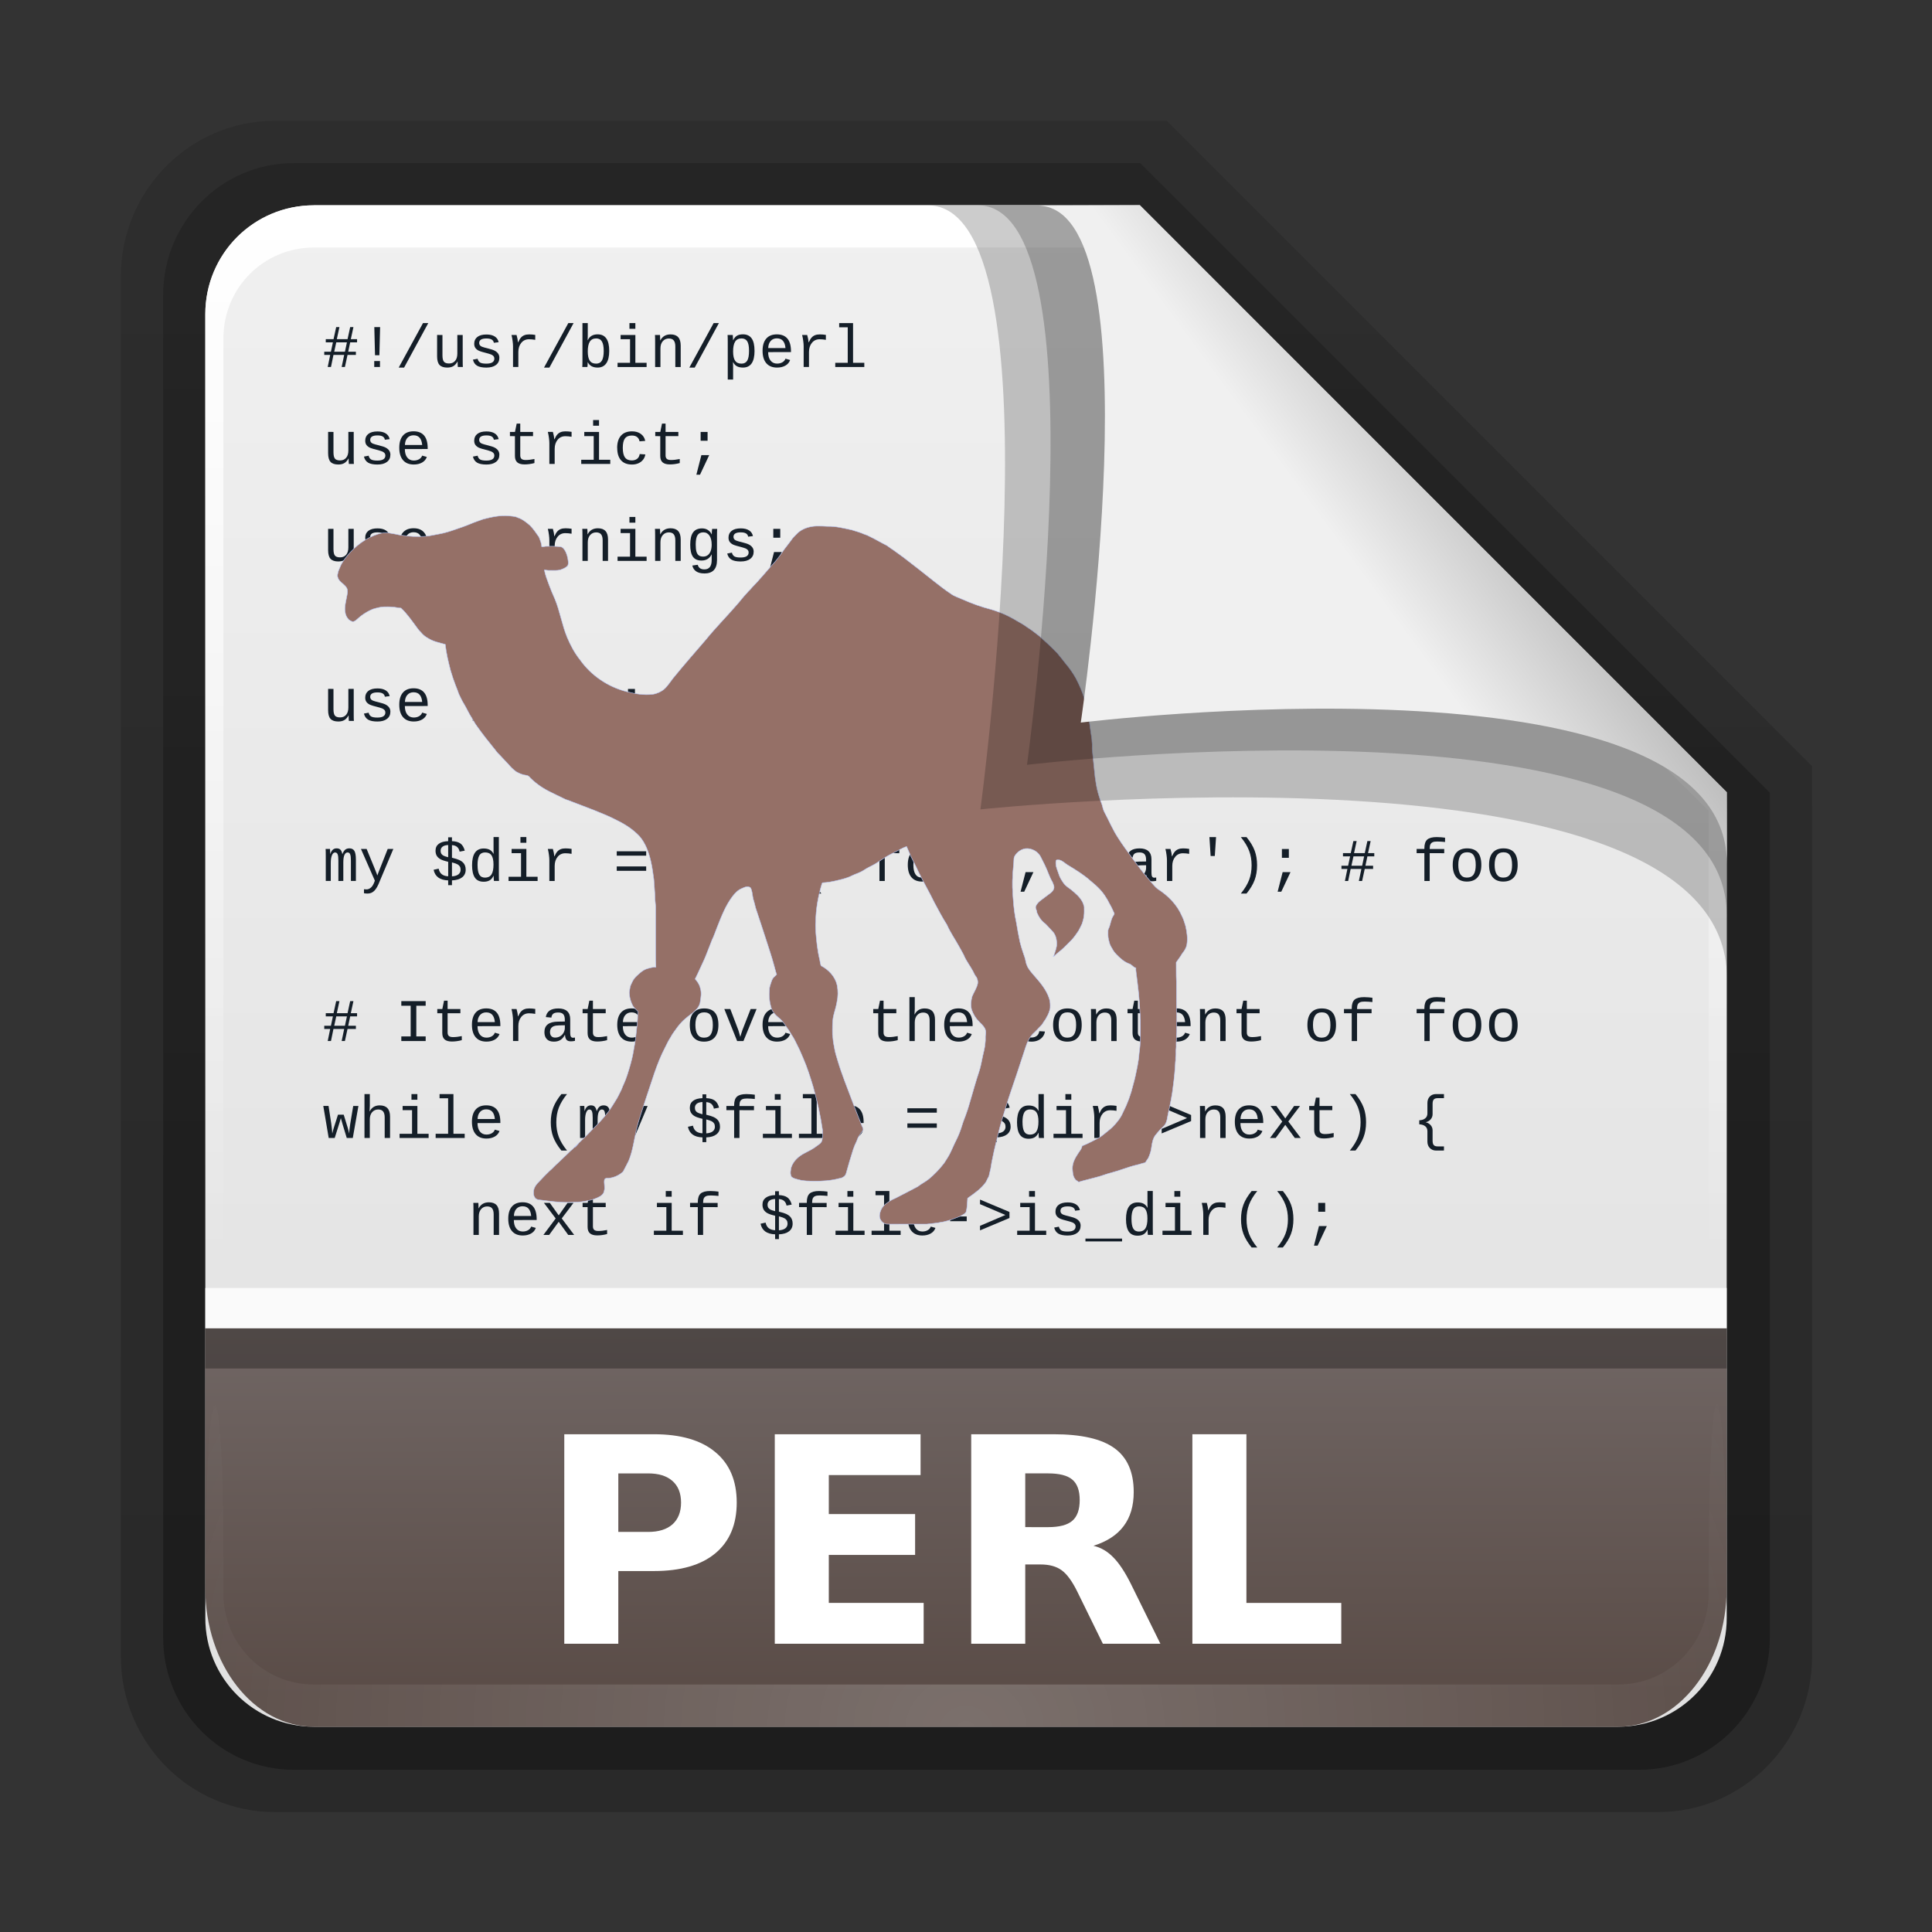 <svg height="48" width="48" xmlns="http://www.w3.org/2000/svg" xmlns:xlink="http://www.w3.org/1999/xlink"><rect width="100%" height="100%" fill="#333333" stroke="none"/><linearGradient id="a" gradientTransform="matrix(1.154 0 0 1.175 -5.729 4.721)" gradientUnits="userSpaceOnUse" x1="32.892" x2="36.358" y1="8.059" y2="5.457"><stop offset="0" stop-color="#f0f0f0"/><stop offset="1" stop-color="#b0b0b0"/></linearGradient><radialGradient id="b" cx="48" cy="90.172" gradientTransform="matrix(.496 0 0 .429 .192 4.355)" gradientUnits="userSpaceOnUse" r="42" xlink:href="#c"/><linearGradient id="c"><stop offset="0" stop-color="#fff"/><stop offset="1" stop-color="#fff" stop-opacity="0"/></linearGradient><linearGradient id="d" gradientTransform="matrix(0 -.546 .429 0 3.429 46.279)" gradientUnits="userSpaceOnUse" x1="7.371" x2="23.766" y1="51.47" y2="51.433"><stop offset="0" stop-color="#5a4c47"/><stop offset="1" stop-color="#716765"/></linearGradient><linearGradient id="e" gradientUnits="userSpaceOnUse" x1="248.077" x2="248.077" y1="-62.66" y2="-98.665"><stop offset="0" stop-color="#e0e0e0"/><stop offset="1" stop-color="#f0f0f0"/></linearGradient><linearGradient id="f" gradientTransform="matrix(.429 0 0 .43 227.505 -101.242)" gradientUnits="userSpaceOnUse" x1="36.357" x2="36.357" xlink:href="#c" y1="6" y2="63.893"/><linearGradient id="g" gradientTransform="matrix(1.006 0 0 .994 100 0)" gradientUnits="userSpaceOnUse" x1="45.448" x2="45.448" y1="92.54" y2="7.017"><stop offset="0"/><stop offset="1" stop-opacity=".588"/></linearGradient><linearGradient id="h" gradientTransform="matrix(.909 0 0 -.909 8.945 90.568)" gradientUnits="userSpaceOnUse" x1="32.251" x2="32.251" xlink:href="#g" y1="6.132" y2="90.239"/><linearGradient id="i" gradientTransform="matrix(.884 0 0 -.884 10.163 89.362)" gradientUnits="userSpaceOnUse" x1="32.251" x2="32.251" xlink:href="#g" y1="6.132" y2="90.239"/><g transform="matrix(1.05 0 0 1.05 -1.2 -2.25)"><g transform="matrix(.512 0 0 .512 -2.916 .981)"><path d="m20.618 86.012c-3.916 0-7.105-3.226-7.105-7.187v-63.785c0-3.961 3.189-7.187 7.105-7.187h41.23l29.824 29.824v41.148c0 3.961-3.189 7.187-7.105 7.187z" fill="url(#h)" opacity=".2"/><path d="m21.511 84.058h62.164c3.348 0 6.044-2.727 6.044-6.115v-39.038l-29.099-29.099h-39.109c-3.348 0-6.044 2.727-6.044 6.115v62.022c0 3.388 2.696 6.115 6.044 6.115z" fill="url(#i)" opacity=".3"/></g><g transform="translate(-224.077 105.66)"><path d="m232.648-98.66h19.543l13.886 13.886v19.543c0 1.425-1.147 2.571-2.571 2.571h-30.857c-1.425 0-2.571-1.147-2.571-2.571v-30.857c0-1.425 1.147-2.571 2.571-2.571z" fill="url(#e)"/><path d="m232.648-98.66c-1.425 0-2.571 1.152-2.571 2.582v.861 28.234c1.983 4.185.513 2.977.429.43v-28.095-.861c0-1.197.951-2.152 2.143-2.152h.857 17.829.857l13.457 13.327v.861 16.92c-1.206 3.165.429 3.585.429-.43v-16.92-.861l-13.886-13.896z" fill="url(#f)"/></g><g transform="matrix(.448 0 0 .448 2.494 3.011)"><g fill="#141e28" stroke-width=".1" transform="translate(115.925 13.632)"><path d="m-100.445 2.512-.105.495h.406v.169h-.442l-.138.637h-.172l.134-.637h-.567l-.131.637h-.172l.131-.637h-.314v-.169h.352l.105-.495h-.377v-.169h.411l.139-.637h.172l-.138.637h.567l.138-.637h.172l-.138.637h.33v.169zm-.736 0-.108.495h.566l.105-.495z"/><path d="m-98.903 3.193h-.231l-.037-1.486h.306zm-.272.62v-.314h.303v.314z"/><path d="m-97.883 3.845 1.283-2.35h.278l-1.277 2.35z"/><path d="m-95.572 2.123v1.072q0 .244.077.339.077.094.273.094.202 0 .319-.138.117-.138.117-.388v-.98h.283v1.33q0 .295.009.361h-.266q-.002-.008-.003-.042-.002-.034-.005-.078-.002-.045-.005-.169h-.005q-.097.175-.225.248-.127.072-.316.072-.278 0-.408-.138-.128-.139-.128-.458v-1.127z"/><path d="m-92.567 3.331q0 .241-.183.378-.181.136-.503.136-.322 0-.491-.1-.167-.102-.219-.319l.248-.048q.03.134.127.197.098.061.334.061.422 0 .422-.267 0-.1-.077-.161-.077-.062-.234-.102-.412-.102-.523-.159-.111-.058-.17-.144-.059-.087-.059-.217 0-.23.166-.359.166-.13.48-.13.275 0 .439.105.164.103.205.302l-.253.031q-.017-.113-.111-.17-.094-.058-.28-.058-.383 0-.383.236 0 .094.064.15.066.056.209.091l.186.048q.255.062.366.123.113.061.177.153.064.091.064.223z"/><path d="m-90.672 2.379q-.175-.03-.331-.03-.252 0-.406.189-.155.189-.155.481v.794h-.281v-1.095q0-.119-.022-.28-.02-.161-.059-.316h.267q.062.216.075.391h.008q.078-.175.153-.256.075-.083.178-.123.103-.042.252-.042.163 0 .322.027z"/><path d="m-90.208 3.845 1.283-2.35h.278l-1.277 2.35z"/><path d="m-86.764 2.96q0 .444-.159.664-.158.22-.453.22-.381 0-.522-.287h-.003q0 .075-.006.156-.005.081-.008.1h-.272q.009-.084.009-.348v-1.97h.281v.661q0 .102-.006.245h.006q.142-.312.522-.312.611 0 .611.872zm-.291.009q0-.35-.097-.506-.095-.158-.3-.158-.233 0-.339.172-.106.17-.106.517 0 .327.103.484.103.158.339.158.211 0 .305-.163.095-.164.095-.505z"/><path d="m-85.384 3.592h.594v.222h-1.534v-.222h.659v-1.247h-.498v-.222h.78zm-.312-1.797v-.3h.312v.3z"/><path d="m-83.273 3.814v-1.086q0-.212-.083-.316-.081-.103-.261-.103-.194 0-.319.142-.123.141-.123.383v.98h-.281v-1.33q0-.295-.009-.361h.266q.002.008.003.042.002.034.003.08.003.044.006.167h.005q.164-.32.541-.32.27 0 .403.147.133.145.133.448v1.127z"/><path d="m-82.533 3.845 1.283-2.35h.278l-1.277 2.35z"/><path d="m-79.089 2.96q0 .884-.613.884-.384 0-.517-.287h-.008q.006.013.006.259v.661h-.283v-2.005q0-.266-.009-.35h.273q.002.006.005.047.003.039.006.117.005.077.005.114h.006q.078-.164.198-.237.122-.075.317-.075.309 0 .461.214.152.212.152.658zm-.291 0q0-.353-.095-.503-.095-.152-.3-.152-.236 0-.341.172-.105.17-.105.517 0 .333.105.487.105.155.338.155.208 0 .303-.158.095-.158.095-.519z"/><path d="m-78.37 3.028q0 .284.125.445.127.161.345.161.161 0 .281-.069.122-.07.163-.191l.247.07q-.069.194-.253.297-.183.103-.438.103-.369 0-.567-.23-.198-.23-.198-.658 0-.417.194-.641.195-.225.562-.225.367 0 .556.223.189.223.189.675v.037zm.464-.728q-.209 0-.331.138-.122.136-.13.375h.912q-.044-.512-.452-.512z"/><path d="m-75.322 2.379q-.175-.03-.331-.03-.252 0-.406.189-.155.189-.155.481v.794h-.281v-1.095q0-.119-.022-.28-.02-.161-.059-.316h.267q.062.216.075.391h.008q.078-.175.153-.256.075-.083.178-.123.103-.042.252-.042.163 0 .322.027z"/><path d="m-73.886 3.592h.594v.222h-1.534v-.222h.659v-1.875h-.452v-.222h.733z"/><path d="m-101.328 7.243v1.072q0 .244.077.339.077.094.273.094.202 0 .319-.138.117-.138.117-.388v-.98h.283v1.33q0 .295.009.361h-.266q-.002-.008-.003-.042-.002-.034-.005-.078-.002-.045-.005-.169h-.005q-.097.175-.225.248-.127.072-.316.072-.278 0-.408-.138-.128-.139-.128-.458v-1.127z"/><path d="m-98.323 8.451q0 .241-.183.378-.181.136-.503.136-.322 0-.491-.1-.167-.102-.219-.319l.248-.048q.03.134.127.197.098.061.334.061.422 0 .422-.267 0-.1-.077-.161-.077-.062-.234-.102-.412-.102-.523-.159-.111-.058-.17-.144-.059-.087-.059-.217 0-.23.166-.359.166-.13.48-.13.275 0 .439.105.164.103.205.302l-.253.031q-.017-.113-.111-.17-.094-.058-.28-.058-.383 0-.383.236 0 .094.064.15.066.056.209.091l.186.048q.255.062.366.123.113.061.177.153.064.091.064.223z"/><path d="m-97.558 8.148q0 .284.125.445.127.161.345.161.161 0 .281-.069.122-.07.163-.191l.247.07q-.069.194-.253.297-.183.103-.438.103-.369 0-.567-.23-.198-.23-.198-.658 0-.417.194-.641.195-.225.562-.225.367 0 .556.223.189.223.189.675v.037zm.464-.728q-.209 0-.331.138-.122.136-.13.375h.912q-.044-.512-.452-.512z"/><path d="m-92.567 8.451q0 .241-.183.378-.181.136-.503.136-.322 0-.491-.1-.167-.102-.219-.319l.248-.048q.03.134.127.197.098.061.334.061.422 0 .422-.267 0-.1-.077-.161-.077-.062-.234-.102-.412-.102-.523-.159-.111-.058-.17-.144-.059-.087-.059-.217 0-.23.166-.359.166-.13.48-.13.275 0 .439.105.164.103.205.302l-.253.031q-.017-.113-.111-.17-.094-.058-.28-.058-.383 0-.383.236 0 .094.064.15.066.056.209.091l.186.048q.255.062.366.123.113.061.177.153.064.091.064.223z"/><path d="m-92.008 7.465v-.222h.266l.091-.441h.188v.441h.675v.222h-.675v1.019q0 .123.066.183.067.059.219.059.209 0 .464-.053v.214q-.264.072-.523.072-.253 0-.38-.106-.127-.108-.127-.339v-1.048z"/><path d="m-88.753 7.499q-.175-.03-.331-.03-.252 0-.406.189-.155.189-.155.481v.794h-.281v-1.095q0-.119-.022-.28-.02-.161-.059-.316h.267q.062.216.075.391h.008q.078-.175.153-.256.075-.083.178-.123.103-.042.252-.042.163 0 .322.027z"/><path d="m-87.303 8.712h.594v.222h-1.534v-.222h.659v-1.247h-.498v-.222h.78zm-.312-1.797v-.3h.312v.3z"/><path d="m-86.345 8.087q0-.422.202-.648.202-.227.583-.227.284 0 .469.138.184.136.228.367l-.3.022q-.025-.142-.125-.223-.1-.083-.284-.083-.247 0-.362.153-.114.153-.114.495 0 .347.114.508.116.159.361.159.169 0 .28-.083.111-.083.138-.253l.297.019q-.02.15-.114.273-.092.122-.245.192-.153.069-.342.069-.383 0-.583-.225-.2-.225-.2-.653z"/><path d="m-84.333 7.465v-.222h.266l.091-.441h.188v.441h.675v.222h-.675v1.019q0 .123.066.183.067.059.219.059.209 0 .464-.053v.214q-.264.072-.523.072-.253 0-.38-.106-.127-.108-.127-.339v-1.048z"/><path d="m-81.936 7.71v-.467h.367v.467zm-.225 1.791.264-1.034h.414l-.486 1.034z"/><path d="m-101.328 12.363v1.072q0 .244.077.339.077.094.273.094.202 0 .319-.138.117-.138.117-.388v-.98h.283v1.33q0 .295.009.361h-.266q-.002-.008-.003-.042-.002-.034-.005-.078-.002-.045-.005-.169h-.005q-.097.175-.225.248-.127.072-.316.072-.278 0-.408-.138-.128-.139-.128-.458v-1.127z"/><path d="m-98.323 13.571q0 .241-.183.378-.181.136-.503.136-.322 0-.491-.1-.167-.102-.219-.319l.248-.048q.03.134.127.197.098.061.334.061.422 0 .422-.267 0-.1-.077-.161-.077-.062-.234-.102-.412-.102-.523-.159-.111-.058-.17-.144-.059-.087-.059-.217 0-.23.166-.359.166-.13.48-.13.275 0 .439.105.164.103.205.302l-.253.031q-.017-.113-.111-.17-.094-.058-.28-.058-.383 0-.383.236 0 .094.064.15.066.056.209.091l.186.048q.255.062.366.123.113.061.177.153.064.091.064.223z"/><path d="m-97.558 13.268q0 .284.125.445.127.161.345.161.161 0 .281-.069.122-.07.163-.191l.247.07q-.069.194-.253.297-.183.103-.438.103-.369 0-.567-.23-.198-.23-.198-.658 0-.417.194-.641.195-.225.562-.225.367 0 .556.223.189.223.189.675v.037zm.464-.728q-.209 0-.331.138-.122.136-.13.375h.912q-.044-.512-.452-.512z"/><path d="m-92.633 14.054h-.319l-.223-.736-.089-.316-.061.217-.263.834h-.317l-.286-1.691h.278l.145.948q.052.412.052.509.061-.25.091-.334l.211-.662h.302l.203.664q.05.164.086.333 0-.047.006-.117.006-.07.016-.144.009-.075.019-.142.009-.067.014-.106l.158-.948h.275z"/><path d="m-90.584 13.88q.041 0 .092-.011v.175q-.106.025-.217.025-.156 0-.228-.081-.07-.083-.08-.258h-.009q-.102.189-.241.272-.138.083-.341.083-.247 0-.372-.134-.125-.134-.125-.369 0-.545.709-.553l.369-.006v-.092q0-.205-.083-.294-.083-.091-.264-.091-.184 0-.266.066-.081.066-.097.203l-.294-.027q.072-.456.661-.456.312 0 .469.147.158.145.158.422v.728q0 .125.033.189.033.062.125.062zm-.952-.009q.15 0 .266-.072.116-.072.18-.192.064-.12.064-.248v-.139l-.297.006q-.184.003-.281.041-.097.037-.152.116-.053.077-.053.205 0 .128.069.206.07.078.205.078z"/><path d="m-88.753 12.619q-.175-.03-.331-.03-.252 0-.406.189-.155.189-.155.481v.794h-.281v-1.095q0-.119-.022-.28-.02-.161-.059-.316h.267q.062.216.075.391h.008q.078-.175.153-.256.075-.083.178-.123.103-.042.252-.042.163 0 .322.027z"/><path d="m-87.111 14.054v-1.086q0-.212-.083-.316-.081-.103-.261-.103-.194 0-.319.142-.123.141-.123.383v.98h-.281v-1.33q0-.295-.009-.361h.266q.002.008.003.042.002.034.003.08.003.044.006.167h.005q.164-.32.541-.32.27 0 .403.147.133.145.133.448v1.127z"/><path d="m-85.384 13.832h.594v.222h-1.534v-.222h.659v-1.247h-.498v-.222h.78zm-.312-1.797v-.3h.312v.3z"/><path d="m-83.273 14.054v-1.086q0-.212-.083-.316-.081-.103-.261-.103-.194 0-.319.142-.123.141-.123.383v.98h-.281v-1.33q0-.295-.009-.361h.266q.002.008.003.042.002.034.003.08.003.044.006.167h.005q.164-.32.541-.32.27 0 .403.147.133.145.133.448v1.127z"/><path d="m-81.75 14.716q-.263 0-.422-.108-.159-.108-.203-.309l.287-.039q.027.117.114.18.089.064.233.064.388 0 .388-.492v-.303h-.003q-.077.161-.212.244-.136.083-.323.083-.309 0-.453-.202-.142-.203-.142-.637 0-.442.153-.65.153-.209.472-.209.177 0 .306.083.131.081.202.233h.005q0-.047.006-.158.006-.113.013-.131h.267q-.009.084-.009.35v1.291q0 .355-.166.533-.166.18-.511.18zm.397-1.523q0-.302-.117-.473-.117-.173-.322-.173-.214 0-.309.15-.095.148-.095.497 0 .236.039.373.041.136.125.198.084.062.236.062.133 0 .233-.073.102-.075.156-.217.055-.144.055-.344z"/><path d="m-79.136 13.571q0 .241-.183.378-.181.136-.503.136-.322 0-.491-.1-.167-.102-.219-.319l.248-.048q.03.134.127.197.098.061.334.061.422 0 .422-.267 0-.1-.077-.161-.077-.062-.234-.102-.412-.102-.523-.159-.111-.058-.17-.144-.059-.087-.059-.217 0-.23.166-.359.166-.13.48-.13.275 0 .439.105.164.103.205.302l-.253.031q-.017-.113-.111-.17-.094-.058-.28-.058-.383 0-.383.236 0 .094.064.15.066.056.209.091l.186.048q.255.062.366.123.113.061.177.153.064.091.064.223z"/><path d="m-78.098 12.83v-.467h.367v.467zm-.225 1.791.264-1.034h.414l-.486 1.034z"/><path d="m-101.328 20.816v1.072q0 .244.077.339.077.094.273.094.202 0 .319-.138.117-.138.117-.388v-.98h.283v1.33q0 .295.009.361h-.266q-.002-.008-.003-.042-.002-.034-.005-.078-.002-.045-.005-.169h-.005q-.097.175-.225.248-.127.072-.316.072-.278 0-.408-.138-.128-.139-.128-.458v-1.127z"/><path d="m-98.323 22.024q0 .241-.183.378-.181.136-.503.136-.322 0-.491-.1-.167-.102-.219-.319l.248-.048q.03.134.127.197.098.061.334.061.422 0 .422-.267 0-.1-.077-.161-.077-.062-.234-.102-.412-.102-.523-.159-.111-.058-.17-.144-.059-.087-.059-.217 0-.23.166-.359.166-.13.48-.13.275 0 .439.105.164.103.205.302l-.253.031q-.017-.113-.111-.17-.094-.058-.28-.058-.383 0-.383.236 0 .094.064.15.066.056.209.091l.186.048q.255.062.366.123.113.061.177.153.064.091.064.223z"/><path d="m-97.558 21.721q0 .284.125.445.127.161.345.161.161 0 .281-.069.122-.07.163-.191l.247.07q-.069.194-.253.297-.183.103-.438.103-.369 0-.567-.23-.198-.23-.198-.658 0-.417.194-.641.195-.225.562-.225.367 0 .556.223.189.223.189.675v.037zm.464-.728q-.209 0-.331.138-.122.136-.13.375h.912q-.044-.512-.452-.512z"/><path d="m-92.475 21.03q0 .195-.094.348-.092.153-.266.239-.172.086-.398.086h-.439v.803h-.298v-2.108h.719q.372 0 .573.167.203.166.203.464zm-.3.005q0-.397-.512-.397h-.384v.83h.397q.233 0 .366-.114.134-.114.134-.319z"/><path d="m-90.584 22.333q.041 0 .092-.011v.175q-.106.025-.217.025-.156 0-.228-.081-.07-.083-.08-.258h-.009q-.102.189-.241.272-.138.083-.341.083-.247 0-.372-.134-.125-.134-.125-.369 0-.545.709-.553l.369-.006v-.092q0-.205-.083-.294-.083-.091-.264-.091-.184 0-.266.066-.081.066-.097.203l-.294-.027q.072-.456.661-.456.312 0 .469.147.158.145.158.422v.728q0 .125.033.189.033.062.125.062zm-.952-.009q.15 0 .266-.072.116-.072.18-.192.064-.12.064-.248v-.139l-.297.006q-.184.003-.281.041-.097.037-.152.116-.053.077-.053.205 0 .128.069.206.07.078.205.078z"/><path d="m-90.089 21.038v-.222h.266l.091-.441h.188v.441h.675v.222h-.675v1.019q0 .123.066.183.067.059.219.059.209 0 .464-.053v.214q-.264.072-.523.072-.253 0-.38-.106-.127-.108-.127-.339v-1.048z"/><path d="m-88.178 20.188h.283v.609q0 .092-.014.308h.005q.164-.32.53-.32.547 0 .547.595v1.127h-.283v-1.086q0-.212-.083-.316-.081-.103-.261-.103-.194 0-.319.142-.123.141-.123.383v.98h-.281z"/><path d="m-85.773 22.507v-.467h.367v.467zm0-1.223v-.467h.367v.467z"/><path d="m-83.855 22.507v-.467h.367v.467zm0-1.223v-.467h.367v.467z"/><path d="m-82.22 21.443q0 .427.133.641.134.212.409.212.158 0 .286-.106.128-.108.217-.334l.248.102q-.233.581-.755.581-.411 0-.633-.283-.22-.283-.22-.812 0-1.077.838-1.077.53 0 .728.523l-.263.102q-.058-.177-.181-.278-.122-.103-.283-.103-.267 0-.397.202-.128.202-.128.631z"/><path d="m-79.642 22.285h.594v.222h-1.534v-.222h.659v-1.875h-.452v-.222h.733z"/><path d="m-77.153 22.333q.041 0 .092-.011v.175q-.106.025-.217.025-.156 0-.228-.081-.07-.083-.08-.258h-.009q-.102.189-.241.272-.138.083-.341.083-.247 0-.372-.134-.125-.134-.125-.369 0-.545.709-.553l.369-.006v-.092q0-.205-.083-.294-.083-.091-.264-.091-.184 0-.266.066-.081.066-.097.203l-.294-.027q.072-.456.661-.456.312 0 .469.147.158.145.158.422v.728q0 .125.033.189.033.062.125.062zm-.952-.009q.15 0 .266-.072.116-.072.18-.192.064-.12.064-.248v-.139l-.297.006q-.184.003-.281.041-.097.037-.152.116-.053.077-.053.205 0 .128.069.206.07.078.205.078z"/><path d="m-75.298 22.024q0 .241-.183.378-.181.136-.503.136-.322 0-.491-.1-.167-.102-.219-.319l.248-.048q.03.134.127.197.098.061.334.061.422 0 .422-.267 0-.1-.077-.161-.077-.062-.234-.102-.412-.102-.523-.159-.111-.058-.17-.144-.059-.087-.059-.217 0-.23.166-.359.166-.13.48-.13.275 0 .439.105.164.103.205.302l-.253.031q-.017-.113-.111-.17-.094-.058-.28-.058-.383 0-.383.236 0 .094.064.15.066.056.209.091l.186.048q.255.062.366.123.113.061.177.153.064.091.064.223z"/><path d="m-73.38 22.024q0 .241-.183.378-.181.136-.503.136-.322 0-.491-.1-.167-.102-.219-.319l.248-.048q.03.134.127.197.098.061.334.061.422 0 .422-.267 0-.1-.077-.161-.077-.062-.234-.102-.412-.102-.523-.159-.111-.058-.17-.144-.059-.087-.059-.217 0-.23.166-.359.166-.13.48-.13.275 0 .439.105.164.103.205.302l-.253.031q-.017-.113-.111-.17-.094-.058-.28-.058-.383 0-.383.236 0 .094.064.15.066.056.209.091l.186.048q.255.062.366.123.113.061.177.153.064.091.064.223z"/><path d="m-72.342 21.283v-.467h.367v.467zm-.225 1.791.264-1.034h.414l-.486 1.034z"/><path d="m-101.069 30.96v-1.072q0-.241-.039-.336-.037-.097-.139-.097-.1 0-.163.15-.061.15-.061.406v.948h-.264v-1.33q0-.295-.009-.361h.233l.009.198v.075h.003q.053-.159.134-.231.081-.073.203-.073.138 0 .205.075.069.075.098.231h.003q.062-.166.148-.236.087-.07.22-.07.184 0 .264.134.08.134.08.461v1.127h-.263v-1.072q0-.241-.039-.336-.037-.097-.139-.097-.103 0-.164.131-.059.131-.059.394v.98z"/><path d="m-99.523 31.624q-.116 0-.194-.017v-.211q.059.009.131.009.123 0 .231-.092.109-.092.184-.294l.028-.077-.734-1.673h.3l.412 1.003q.142.35.153.397l.064-.172.484-1.228h.297l-.713 1.691q-.139.367-.289.516-.148.148-.356.148z"/><path d="m-94.345 30.366q0 .253-.188.402-.188.147-.537.161v.252h-.2v-.252q-.659-.022-.769-.561l.266-.058q.041.197.166.295.125.097.338.108v-.764l-.047-.013q-.263-.064-.386-.139-.122-.077-.18-.183-.056-.106-.056-.253 0-.233.17-.362.172-.131.498-.142v-.203h.2v.203q.291.011.448.125.158.113.228.377l-.272.052q-.034-.166-.134-.25-.1-.084-.27-.095v.666q.269.066.389.122.12.056.192.128.072.072.108.167.036.094.036.219zm-1.325-.997q0 .089.036.15.037.059.108.1.07.039.256.087v-.645q-.197.008-.298.087-.102.078-.102.22zm1.056.992q0-.103-.044-.17-.042-.067-.12-.111-.078-.045-.292-.1v.736q.225-.014.341-.105.116-.092.116-.25z"/><path d="m-92.877 30.688q-.077.164-.203.239-.127.073-.316.073-.316 0-.464-.217-.148-.217-.148-.655 0-.884.613-.884.189 0 .316.067.128.067.205.22h.003l-.003-.236v-.655h.281v1.97q0 .264.009.348h-.269q-.006-.023-.011-.114-.005-.091-.005-.158zm-.841-.569q0 .347.092.506.094.158.303.158.228 0 .338-.164.109-.166.109-.525 0-.336-.106-.489-.105-.153-.338-.153-.211 0-.305.161-.094.161-.094.506z"/><path d="m-91.141 30.738h.594v.222h-1.534v-.222h.659v-1.247h-.498v-.222h.78zm-.312-1.797v-.3h.312v.3z"/><path d="m-88.753 29.526q-.175-.03-.331-.03-.252 0-.406.189-.155.189-.155.481v.794h-.281v-1.095q0-.119-.022-.28-.02-.161-.059-.316h.267q.062.216.075.391h.008q.078-.175.153-.256.075-.083.178-.123.103-.042.252-.042.163 0 .322.027z"/><path d="m-86.367 29.623v-.231h1.555v.231zm0 .8v-.231h1.555v.231z"/><path d="m-81.364 30.688q-.077.164-.203.239-.127.073-.316.073-.316 0-.464-.217-.148-.217-.148-.655 0-.884.613-.884.189 0 .316.067.128.067.205.22h.003l-.003-.236v-.655h.281v1.97q0 .264.009.348h-.269q-.006-.023-.011-.114-.005-.091-.005-.158zm-.841-.569q0 .347.092.506.094.158.303.158.228 0 .338-.164.109-.166.109-.525 0-.336-.106-.489-.105-.153-.338-.153-.211 0-.305.161-.094.161-.094.506z"/><path d="m-79.628 30.738h.594v.222h-1.534v-.222h.659v-1.247h-.498v-.222h.78zm-.312-1.797v-.3h.312v.3z"/><path d="m-77.241 29.526q-.175-.03-.331-.03-.252 0-.406.189-.155.189-.155.481v.794h-.281v-1.095q0-.119-.022-.28-.02-.161-.059-.316h.267q.062.216.075.391h.008q.078-.175.153-.256.075-.083.178-.123.103-.042.252-.042.163 0 .322.027z"/><path d="m-76.128 30.132q0 .43.133.777.133.347.433.716h-.297q-.3-.369-.431-.714-.13-.347-.13-.781 0-.427.128-.769.128-.344.433-.719h.297q-.3.369-.433.717-.133.347-.133.773z"/><path d="m-73.967 29.64h-.22l-.064-.998h.35z"/><path d="m-72.211 29.491v1.469h-.281v-1.469h-.409v-.222h.409v-.039q0-.32.15-.455.152-.134.503-.134.113 0 .242.011.131.009.197.022v.227q-.047-.008-.191-.017-.142-.009-.216-.009-.163 0-.245.036-.083.036-.122.117-.037.081-.037.227v.016h.767v.222z"/><path d="m-69.484 30.113q0 .427-.197.653-.195.225-.566.225-.362 0-.556-.228-.192-.228-.192-.65 0-.436.197-.655.198-.22.561-.22.381 0 .567.217.186.217.186.658zm-.295 0q0-.336-.108-.502-.106-.166-.345-.166-.242 0-.355.169-.113.169-.113.498 0 .328.113.5.113.17.338.17.248 0 .359-.167.111-.167.111-.503z"/><path d="m-67.566 30.113q0 .427-.197.653-.195.225-.566.225-.362 0-.556-.228-.192-.228-.192-.65 0-.436.197-.655.198-.22.561-.22.381 0 .567.217.186.217.186.658zm-.295 0q0-.336-.108-.502-.106-.166-.345-.166-.242 0-.355.169-.113.169-.113.498 0 .328.113.5.113.17.338.17.248 0 .359-.167.111-.167.111-.503z"/><path d="m-66.292 29.64h-.22l-.064-.998h.35z"/><path d="m-65.038 31.527.264-1.034h.414l-.486 1.034z"/><path d="m-62.455 29.64h-.22l-.064-.998h.35z"/><path d="m-59.902 30.107q0 .444-.159.664-.158.22-.453.22-.381 0-.522-.287h-.003q0 .075-.006.156-.005.081-.008.1h-.272q.009-.084.009-.348v-1.97h.281v.661q0 .102-.006.245h.006q.142-.312.522-.312.611 0 .611.872zm-.291.009q0-.35-.097-.506-.095-.158-.3-.158-.233 0-.339.172-.106.17-.106.517 0 .327.103.484.103.158.339.158.211 0 .305-.163.095-.164.095-.505z"/><path d="m-57.966 30.787q.041 0 .092-.011v.175q-.106.025-.217.025-.156 0-.228-.081-.07-.083-.08-.258h-.009q-.102.189-.241.272-.138.083-.341.083-.247 0-.372-.134-.125-.134-.125-.369 0-.545.709-.553l.369-.006v-.092q0-.205-.083-.294-.083-.091-.264-.091-.184 0-.266.066-.081.066-.097.203l-.294-.027q.072-.456.661-.456.312 0 .469.147.158.145.158.422v.728q0 .125.033.189.033.062.125.062zm-.952-.009q.15 0 .266-.072.116-.072.18-.192.064-.12.064-.248v-.139l-.297.006q-.184.003-.281.041-.097.037-.152.116-.053.077-.053.205 0 .128.069.206.07.078.205.078z"/><path d="m-56.134 29.526q-.175-.03-.331-.03-.252 0-.406.189-.155.189-.155.481v.794h-.281v-1.095q0-.119-.022-.28-.02-.161-.059-.316h.267q.062.216.075.391h.008q.078-.175.153-.256.075-.083.178-.123.103-.042.252-.042.163 0 .322.027z"/><path d="m-54.78 29.64h-.22l-.064-.998h.35z"/><path d="m-52.547 30.129q0 .438-.13.783-.128.344-.428.713h-.3q.306-.377.438-.723.131-.348.131-.769 0-.419-.131-.766-.131-.348-.438-.725h.3q.305.375.431.716.127.341.127.772z"/><path d="m-51.236 29.737v-.467h.367v.467zm-.225 1.791.264-1.034h.414l-.486 1.034z"/><path d="m-46.72 29.659-.105.495h.406v.169h-.442l-.138.637h-.172l.134-.637h-.567l-.131.637h-.172l.131-.637h-.314v-.169h.352l.105-.495h-.377v-.169h.411l.139-.637h.172l-.138.637h.567l.138-.637h.172l-.138.637h.33v.169zm-.736 0-.108.495h.566l.105-.495z"/><path d="m-43.43 29.491v1.469h-.281v-1.469h-.409v-.222h.409v-.039q0-.32.15-.455.152-.134.503-.134.113 0 .242.011.131.009.197.022v.227q-.047-.008-.191-.017-.142-.009-.216-.009-.163 0-.245.036-.083.036-.122.117-.037.081-.037.227v.016h.767v.222z"/><path d="m-40.703 30.113q0 .427-.197.653-.195.225-.566.225-.362 0-.556-.228-.192-.228-.192-.65 0-.436.197-.655.198-.22.561-.22.381 0 .567.217.186.217.186.658zm-.295 0q0-.336-.108-.502-.106-.166-.345-.166-.242 0-.355.169-.113.169-.113.498 0 .328.113.5.113.17.338.17.248 0 .359-.167.111-.167.111-.503z"/><path d="m-38.784 30.113q0 .427-.197.653-.195.225-.566.225-.362 0-.556-.228-.192-.228-.192-.65 0-.436.197-.655.198-.22.561-.22.381 0 .567.217.186.217.186.658zm-.295 0q0-.336-.108-.502-.106-.166-.345-.166-.242 0-.355.169-.113.169-.113.498 0 .328.113.5.113.17.338.17.248 0 .359-.167.111-.167.111-.503z"/><path d="m-100.445 38.112-.105.495h.406v.169h-.442l-.138.637h-.172l.134-.637h-.567l-.131.637h-.172l.131-.637h-.314v-.169h.352l.105-.495h-.377v-.169h.411l.139-.637h.172l-.138.637h.567l.138-.637h.172l-.138.637h.33v.169zm-.736 0-.108.495h.566l.105-.495z"/><path d="m-97.745 37.306h1.286v.244h-.494v1.62h.494v.244h-1.286v-.244h.494v-1.62h-.494z"/><path d="m-95.845 37.945v-.222h.266l.091-.441h.188v.441h.675v.222h-.675v1.019q0 .123.066.183.067.059.219.059.209 0 .464-.053v.214q-.264.072-.523.072-.253 0-.38-.106-.127-.108-.127-.339v-1.048z"/><path d="m-93.72 38.628q0 .284.125.445.127.161.345.161.161 0 .281-.069.122-.07.163-.191l.247.07q-.069.194-.253.297-.183.103-.438.103-.369 0-.567-.23-.198-.23-.198-.658 0-.417.194-.641.195-.225.562-.225.367 0 .556.223.189.223.189.675v.037zm.464-.728q-.209 0-.331.138-.122.136-.13.375h.912q-.044-.512-.452-.512z"/><path d="m-90.672 37.979q-.175-.03-.331-.03-.252 0-.406.189-.155.189-.155.481v.794h-.281v-1.095q0-.119-.022-.28-.02-.161-.059-.316h.267q.062.216.075.391h.008q.078-.175.153-.256.075-.083.178-.123.103-.042.252-.042.163 0 .322.027z"/><path d="m-88.666 39.24q.041 0 .092-.011v.175q-.106.025-.217.025-.156 0-.228-.081-.07-.083-.08-.258h-.009q-.102.189-.241.272-.138.083-.341.083-.247 0-.372-.134-.125-.134-.125-.369 0-.545.709-.553l.369-.006v-.092q0-.205-.083-.294-.083-.091-.264-.091-.184 0-.266.066-.081.066-.097.203l-.294-.027q.072-.456.661-.456.312 0 .469.147.158.145.158.422v.728q0 .125.033.189.033.062.125.062zm-.952-.009q.15 0 .266-.072.116-.072.18-.192.064-.12.064-.248v-.139l-.297.006q-.184.003-.281.041-.097.037-.152.116-.053.077-.053.205 0 .128.069.206.07.078.205.078z"/><path d="m-88.17 37.945v-.222h.266l.091-.441h.188v.441h.675v.222h-.675v1.019q0 .123.066.183.067.059.219.059.209 0 .464-.053v.214q-.264.072-.523.072-.253 0-.38-.106-.127-.108-.127-.339v-1.048z"/><path d="m-86.045 38.628q0 .284.125.445.127.161.345.161.161 0 .281-.069.122-.07.163-.191l.247.07q-.069.194-.253.297-.183.103-.438.103-.369 0-.567-.23-.198-.23-.198-.658 0-.417.194-.641.195-.225.562-.225.367 0 .556.223.189.223.189.675v.037zm.464-.728q-.209 0-.331.138-.122.136-.13.375h.912q-.044-.512-.452-.512z"/><path d="m-80.997 38.567q0 .427-.197.653-.195.225-.566.225-.362 0-.556-.228-.192-.228-.192-.65 0-.436.197-.655.198-.22.561-.22.381 0 .567.217.186.217.186.658zm-.295 0q0-.336-.108-.502-.106-.166-.345-.166-.242 0-.355.169-.113.169-.113.498 0 .328.113.5.113.17.338.17.248 0 .359-.167.111-.167.111-.503z"/><path d="m-79.675 39.414h-.333l-.677-1.691h.316l.419 1.1.027.083.081.287.055-.183.061-.184.431-1.103h.314z"/><path d="m-78.37 38.628q0 .284.125.445.127.161.345.161.161 0 .281-.069.122-.07.163-.191l.247.07q-.069.194-.253.297-.183.103-.438.103-.369 0-.567-.23-.198-.23-.198-.658 0-.417.194-.641.195-.225.562-.225.367 0 .556.223.189.223.189.675v.037zm.464-.728q-.209 0-.331.138-.122.136-.13.375h.912q-.044-.512-.452-.512z"/><path d="m-75.322 37.979q-.175-.03-.331-.03-.252 0-.406.189-.155.189-.155.481v.794h-.281v-1.095q0-.119-.022-.28-.02-.161-.059-.316h.267q.062.216.075.391h.008q.078-.175.153-.256.075-.083.178-.123.103-.042.252-.042.163 0 .322.027z"/><path d="m-72.82 37.945v-.222h.266l.091-.441h.188v.441h.675v.222h-.675v1.019q0 .123.066.183.067.059.219.059.209 0 .464-.053v.214q-.264.072-.523.072-.253 0-.38-.106-.127-.108-.127-.339v-1.048z"/><path d="m-70.909 37.095h.283v.609q0 .092-.014.308h.005q.164-.32.53-.32.547 0 .547.595v1.127h-.283v-1.086q0-.212-.083-.316-.081-.103-.261-.103-.194 0-.319.142-.123.141-.123.383v.98h-.281z"/><path d="m-68.777 38.628q0 .284.125.445.127.161.345.161.161 0 .281-.069.122-.07.163-.191l.247.07q-.069.194-.253.297-.183.103-.438.103-.369 0-.567-.23-.198-.23-.198-.658 0-.417.194-.641.195-.225.562-.225.367 0 .556.223.189.223.189.675v.037zm.464-.728q-.209 0-.331.138-.122.136-.13.375h.912q-.044-.512-.452-.512z"/><path d="m-65.239 38.567q0-.422.202-.648.202-.227.583-.227.284 0 .469.138.184.136.228.367l-.3.022q-.025-.142-.125-.223-.1-.083-.284-.083-.247 0-.362.153-.114.153-.114.495 0 .347.114.508.116.159.361.159.169 0 .28-.083.111-.083.138-.253l.297.019q-.02.15-.114.273-.092.122-.245.192-.153.069-.342.069-.383 0-.583-.225-.2-.225-.2-.653z"/><path d="m-61.809 38.567q0 .427-.197.653-.195.225-.566.225-.362 0-.556-.228-.192-.228-.192-.65 0-.436.197-.655.198-.22.561-.22.381 0 .567.217.186.217.186.658zm-.295 0q0-.336-.108-.502-.106-.166-.345-.166-.242 0-.355.169-.113.169-.113.498 0 .328.113.5.113.17.338.17.248 0 .359-.167.111-.167.111-.503z"/><path d="m-60.248 39.414v-1.086q0-.212-.083-.316-.081-.103-.261-.103-.194 0-.319.142-.123.141-.123.383v.98h-.281v-1.33q0-.295-.009-.361h.266q.002.008.003.042.002.034.003.08.003.044.006.167h.005q.164-.32.541-.32.27 0 .403.147.133.145.133.448v1.127z"/><path d="m-59.389 37.945v-.222h.266l.091-.441h.188v.441h.675v.222h-.675v1.019q0 .123.066.183.067.059.219.059.209 0 .464-.053v.214q-.264.072-.523.072-.253 0-.38-.106-.127-.108-.127-.339v-1.048z"/><path d="m-57.264 38.628q0 .284.125.445.127.161.345.161.161 0 .281-.069.122-.07.163-.191l.247.07q-.069.194-.253.297-.183.103-.438.103-.369 0-.567-.23-.198-.23-.198-.658 0-.417.194-.641.195-.225.562-.225.367 0 .556.223.189.223.189.675v.037zm.464-.728q-.209 0-.331.138-.122.136-.13.375h.912q-.044-.512-.452-.512z"/><path d="m-54.492 39.414v-1.086q0-.212-.083-.316-.081-.103-.261-.103-.194 0-.319.142-.123.141-.123.383v.98h-.281v-1.33q0-.295-.009-.361h.266q.002.008.003.042.002.034.003.08.003.044.006.167h.005q.164-.32.541-.32.27 0 .403.147.133.145.133.448v1.127z"/><path d="m-53.633 37.945v-.222h.266l.091-.441h.188v.441h.675v.222h-.675v1.019q0 .123.066.183.067.059.219.059.209 0 .464-.053v.214q-.264.072-.523.072-.253 0-.38-.106-.127-.108-.127-.339v-1.048z"/><path d="m-48.378 38.567q0 .427-.197.653-.195.225-.566.225-.362 0-.556-.228-.192-.228-.192-.65 0-.436.197-.655.198-.22.561-.22.381 0 .567.217.186.217.186.658zm-.295 0q0-.336-.108-.502-.106-.166-.345-.166-.242 0-.355.169-.113.169-.113.498 0 .328.113.5.113.17.338.17.248 0 .359-.167.111-.167.111-.503z"/><path d="m-47.267 37.945v1.469h-.281v-1.469h-.409v-.222h.409v-.039q0-.32.15-.455.152-.134.503-.134.113 0 .242.011.131.009.197.022v.227q-.047-.008-.191-.017-.142-.009-.216-.009-.163 0-.245.036-.083.036-.122.117-.037.081-.037.227v.016h.767v.222z"/><path d="m-43.43 37.945v1.469h-.281v-1.469h-.409v-.222h.409v-.039q0-.32.15-.455.152-.134.503-.134.113 0 .242.011.131.009.197.022v.227q-.047-.008-.191-.017-.142-.009-.216-.009-.163 0-.245.036-.083.036-.122.117-.037.081-.037.227v.016h.767v.222z"/><path d="m-40.703 38.567q0 .427-.197.653-.195.225-.566.225-.362 0-.556-.228-.192-.228-.192-.65 0-.436.197-.655.198-.22.561-.22.381 0 .567.217.186.217.186.658zm-.295 0q0-.336-.108-.502-.106-.166-.345-.166-.242 0-.355.169-.113.169-.113.498 0 .328.113.5.113.17.338.17.248 0 .359-.167.111-.167.111-.503z"/><path d="m-38.784 38.567q0 .427-.197.653-.195.225-.566.225-.362 0-.556-.228-.192-.228-.192-.65 0-.436.197-.655.198-.22.561-.22.381 0 .567.217.186.217.186.658zm-.295 0q0-.336-.108-.502-.106-.166-.345-.166-.242 0-.355.169-.113.169-.113.498 0 .328.113.5.113.17.338.17.248 0 .359-.167.111-.167.111-.503z"/><path d="m-100.308 44.534h-.319l-.223-.736-.089-.316-.061.217-.263.834h-.317l-.286-1.691h.278l.145.948q.052.412.052.509.061-.25.091-.334l.211-.662h.302l.203.664q.05.164.086.333 0-.047.006-.117.006-.07.016-.144.009-.075.019-.142.009-.067.014-.106l.158-.948h.275z"/><path d="m-99.691 42.215h.283v.609q0 .092-.014.308h.005q.164-.32.53-.32.547 0 .547.595v1.127h-.283v-1.086q0-.212-.083-.316-.081-.103-.261-.103-.194 0-.319.142-.123.141-.123.383v.98h-.281z"/><path d="m-96.897 44.312h.594v.222h-1.534v-.222h.659v-1.247h-.498v-.222h.78zm-.312-1.797v-.3h.312v.3z"/><path d="m-94.992 44.312h.594v.222h-1.534v-.222h.659v-1.875h-.452v-.222h.733z"/><path d="m-93.72 43.748q0 .284.125.445.127.161.345.161.161 0 .281-.069.122-.07.163-.191l.247.07q-.069.194-.253.297-.183.103-.438.103-.369 0-.567-.23-.198-.23-.198-.658 0-.417.194-.641.195-.225.562-.225.367 0 .556.223.189.223.189.675v.037zm.464-.728q-.209 0-.331.138-.122.136-.13.375h.912q-.044-.512-.452-.512z"/><path d="m-89.559 43.705q0 .43.133.777.133.347.433.716h-.297q-.3-.369-.431-.714-.13-.347-.13-.781 0-.427.128-.769.128-.344.433-.719h.297q-.3.369-.433.717-.133.347-.133.773z"/><path d="m-87.637 44.534v-1.072q0-.241-.039-.336-.037-.097-.139-.097-.1 0-.163.15-.061.15-.061.406v.948h-.264v-1.33q0-.295-.009-.361h.233l.009.198v.075h.003q.053-.159.134-.231.081-.073.203-.073.138 0 .205.075.069.075.098.231h.003q.062-.166.148-.236.087-.07.22-.07.184 0 .264.134.08.134.08.461v1.127h-.263v-1.072q0-.241-.039-.336-.037-.097-.139-.097-.103 0-.164.131-.059.131-.059.394v.98z"/><path d="m-86.092 45.198q-.116 0-.194-.017v-.211q.059.009.131.009.123 0 .231-.092.109-.092.184-.294l.028-.077-.734-1.673h.3l.412 1.003q.142.35.153.397l.064-.172.484-1.228h.297l-.713 1.691q-.139.367-.289.516-.148.148-.356.148z"/><path d="m-80.914 43.94q0 .253-.188.402-.188.147-.537.161v.252h-.2v-.252q-.659-.022-.769-.561l.266-.058q.041.197.166.295.125.097.338.108v-.764l-.047-.013q-.263-.064-.386-.139-.122-.077-.18-.183-.056-.106-.056-.253 0-.233.17-.362.172-.131.498-.142v-.203h.2v.203q.291.011.448.125.158.113.228.377l-.272.052q-.034-.166-.134-.25-.1-.084-.27-.095v.666q.269.066.389.122.12.056.192.128.072.072.108.167.036.094.036.219zm-1.325-.997q0 .089.036.15.037.059.108.1.07.039.256.087v-.645q-.197.008-.298.087-.102.078-.102.22zm1.056.992q0-.103-.044-.17-.042-.067-.12-.111-.078-.045-.292-.1v.736q.225-.014.341-.105.116-.092.116-.25z"/><path d="m-79.886 43.065v1.469h-.281v-1.469h-.409v-.222h.409v-.039q0-.32.15-.455.152-.134.503-.134.113 0 .242.011.131.009.197.022v.227q-.047-.008-.191-.017-.142-.009-.216-.009-.163 0-.245.036-.083.036-.122.117-.037.081-.037.227v.016h.767v.222z"/><path d="m-77.709 44.312h.594v.222h-1.534v-.222h.659v-1.247h-.498v-.222h.78zm-.312-1.797v-.3h.312v.3z"/><path d="m-75.805 44.312h.594v.222h-1.534v-.222h.659v-1.875h-.452v-.222h.733z"/><path d="m-74.533 43.748q0 .284.125.445.127.161.345.161.161 0 .281-.069.122-.07.163-.191l.247.07q-.069.194-.253.297-.183.103-.438.103-.369 0-.567-.23-.198-.23-.198-.658 0-.417.194-.641.195-.225.562-.225.367 0 .556.223.189.223.189.675v.037zm.464-.728q-.209 0-.331.138-.122.136-.13.375h.912q-.044-.512-.452-.512z"/><path d="m-71.017 43.196v-.231h1.555v.231zm0 .8v-.231h1.555v.231z"/><path d="m-65.564 43.94q0 .253-.188.402-.188.147-.537.161v.252h-.2v-.252q-.659-.022-.769-.561l.266-.058q.041.197.166.295.125.097.338.108v-.764l-.047-.013q-.263-.064-.386-.139-.122-.077-.18-.183-.056-.106-.056-.253 0-.233.17-.362.172-.131.498-.142v-.203h.2v.203q.291.011.448.125.158.113.228.377l-.272.052q-.034-.166-.134-.25-.1-.084-.27-.095v.666q.269.066.389.122.12.056.192.128.072.072.108.167.036.094.036.219zm-1.325-.997q0 .089.036.15.037.059.108.1.07.039.256.087v-.645q-.197.008-.298.087-.102.078-.102.22zm1.056.992q0-.103-.044-.17-.042-.067-.12-.111-.078-.045-.292-.1v.736q.225-.014.341-.105.116-.092.116-.25z"/><path d="m-64.095 44.262q-.077.164-.203.239-.127.073-.316.073-.316 0-.464-.217-.148-.217-.148-.655 0-.884.613-.884.189 0 .316.067.128.067.205.22h.003l-.003-.236v-.655h.281v1.97q0 .264.009.348h-.269q-.006-.023-.011-.114-.005-.091-.005-.158zm-.841-.569q0 .347.092.506.094.158.303.158.228 0 .338-.164.109-.166.109-.525 0-.336-.106-.489-.105-.153-.338-.153-.211 0-.305.161-.094.161-.094.506z"/><path d="m-62.359 44.312h.594v.222h-1.534v-.222h.659v-1.247h-.498v-.222h.78zm-.312-1.797v-.3h.312v.3z"/><path d="m-59.972 43.099q-.175-.03-.331-.03-.252 0-.406.189-.155.189-.155.481v.794h-.281v-1.095q0-.119-.022-.28-.02-.161-.059-.316h.267q.062.216.075.391h.008q.078-.175.153-.256.075-.083.178-.123.103-.042.252-.042.163 0 .322.027z"/><path d="m-59.164 43.809v-.25h.875v.25z"/><path d="m-57.586 44.293v-.239l1.341-.573-1.341-.572v-.241l1.555.653v.32z"/><path d="m-54.492 44.534v-1.086q0-.212-.083-.316-.081-.103-.261-.103-.194 0-.319.142-.123.141-.123.383v.98h-.281v-1.33q0-.295-.009-.361h.266q.002.008.003.042.002.034.003.08.003.044.006.167h.005q.164-.32.541-.32.27 0 .403.147.133.145.133.448v1.127z"/><path d="m-53.427 43.748q0 .284.125.445.127.161.345.161.161 0 .281-.069.122-.07.163-.191l.247.07q-.069.194-.253.297-.183.103-.438.103-.369 0-.567-.23-.198-.23-.198-.658 0-.417.194-.641.195-.225.562-.225.367 0 .556.223.189.223.189.675v.037zm.464-.728q-.209 0-.331.138-.122.136-.13.375h.912q-.044-.512-.452-.512z"/><path d="m-50.555 44.534-.502-.694-.505.694h-.303l.648-.869-.62-.822h.311l.469.658.466-.658h.314l-.62.819.656.872z"/><path d="m-49.795 43.065v-.222h.266l.091-.441h.188v.441h.675v.222h-.675v1.019q0 .123.066.183.067.059.219.059.209 0 .464-.053v.214q-.264.072-.523.072-.253 0-.38-.106-.127-.108-.127-.339v-1.048z"/><path d="m-46.791 43.702q0 .438-.13.783-.128.344-.428.713h-.3q.306-.377.438-.723.131-.348.131-.769 0-.419-.131-.766-.131-.348-.438-.725h.3q.305.375.431.716.127.341.127.772z"/><path d="m-43.092 45.198q-.203 0-.331-.133-.128-.131-.128-.341v-.548q0-.167-.114-.261-.114-.094-.316-.102v-.214q.203-.008.316-.103.114-.095.114-.258v-.55q0-.214.127-.344.127-.13.333-.13h.414v.217h-.333q-.142 0-.205.069-.062.069-.062.236v.541q0 .153-.1.27-.1.116-.261.155v.003q.159.037.259.153.102.114.102.275v.542q0 .166.062.234.062.07.205.07h.333v.217z"/><path d="m-92.867 49.654v-1.086q0-.212-.083-.316-.081-.103-.261-.103-.194 0-.319.142-.123.141-.123.383v.98h-.281v-1.33q0-.295-.009-.361h.266q.002.008.003.042.002.034.003.08.003.044.006.167h.005q.164-.32.541-.32.27 0 .403.147.133.145.133.448v1.127z"/><path d="m-91.802 48.868q0 .284.125.445.127.161.345.161.161 0 .281-.069.122-.07.163-.191l.247.07q-.069.194-.253.297-.183.103-.438.103-.369 0-.567-.23-.198-.23-.198-.658 0-.417.194-.641.195-.225.562-.225.367 0 .556.223.189.223.189.675v.037zm.464-.728q-.209 0-.331.138-.122.136-.13.375h.912q-.044-.512-.452-.512z"/><path d="m-88.93 49.654-.502-.694-.505.694h-.303l.648-.869-.62-.822h.311l.469.658.466-.658h.314l-.62.819.656.872z"/><path d="m-88.17 48.185v-.222h.266l.091-.441h.188v.441h.675v.222h-.675v1.019q0 .123.066.183.067.059.219.059.209 0 .464-.053v.214q-.264.072-.523.072-.253 0-.38-.106-.127-.108-.127-.339v-1.048z"/><path d="m-83.466 49.432h.594v.222h-1.534v-.222h.659v-1.247h-.498v-.222h.78zm-.312-1.797v-.3h.312v.3z"/><path d="m-81.805 48.185v1.469h-.281v-1.469h-.409v-.222h.409v-.039q0-.32.15-.455.152-.134.503-.134.113 0 .242.011.131.009.197.022v.227q-.047-.008-.191-.017-.142-.009-.216-.009-.163 0-.245.036-.083.036-.122.117-.037.081-.037.227v.016h.767v.222z"/><path d="m-77.077 49.06q0 .253-.188.402-.188.147-.537.161v.252h-.2v-.252q-.659-.022-.769-.561l.266-.058q.041.197.166.295.125.097.338.108v-.764l-.047-.013q-.263-.064-.386-.139-.122-.077-.18-.183-.056-.106-.056-.253 0-.233.17-.362.172-.131.498-.142v-.203h.2v.203q.291.011.448.125.158.113.228.377l-.272.052q-.034-.166-.134-.25-.1-.084-.27-.095v.666q.269.066.389.122.12.056.192.128.072.072.108.167.036.094.036.219zm-1.325-.997q0 .089.036.15.037.059.108.1.07.039.256.087v-.645q-.197.008-.298.087-.102.078-.102.22zm1.056.992q0-.103-.044-.17-.042-.067-.12-.111-.078-.045-.292-.1v.736q.225-.014.341-.105.116-.092.116-.25z"/><path d="m-76.048 48.185v1.469h-.281v-1.469h-.409v-.222h.409v-.039q0-.32.15-.455.152-.134.503-.134.113 0 .242.011.131.009.197.022v.227q-.047-.008-.191-.017-.142-.009-.216-.009-.163 0-.245.036-.083.036-.122.117-.037.081-.037.227v.016h.767v.222z"/><path d="m-73.872 49.432h.594v.222h-1.534v-.222h.659v-1.247h-.498v-.222h.78zm-.312-1.797v-.3h.312v.3z"/><path d="m-71.967 49.432h.594v.222h-1.534v-.222h.659v-1.875h-.452v-.222h.733z"/><path d="m-70.695 48.868q0 .284.125.445.127.161.345.161.161 0 .281-.069.122-.07.163-.191l.247.07q-.069.194-.253.297-.183.103-.438.103-.369 0-.567-.23-.198-.23-.198-.658 0-.417.194-.641.195-.225.562-.225.367 0 .556.223.189.223.189.675v.037zm.464-.728q-.209 0-.331.138-.122.136-.13.375h.912q-.044-.512-.452-.512z"/><path d="m-68.758 48.929v-.25h.875v.25z"/><path d="m-67.18 49.413v-.239l1.341-.573-1.341-.572v-.241l1.555.653v.32z"/><path d="m-64.278 49.432h.594v.222h-1.534v-.222h.659v-1.247h-.498v-.222h.78zm-.312-1.797v-.3h.312v.3z"/><path d="m-61.867 49.171q0 .241-.183.378-.181.136-.503.136-.322 0-.491-.1-.167-.102-.219-.319l.248-.048q.03.134.127.197.098.061.334.061.422 0 .422-.267 0-.1-.077-.161-.077-.062-.234-.102-.412-.102-.523-.159-.111-.058-.17-.144-.059-.087-.059-.217 0-.23.166-.359.166-.13.48-.13.275 0 .439.105.164.103.205.302l-.253.031q-.017-.113-.111-.17-.094-.058-.28-.058-.383 0-.383.236 0 .094.064.15.066.056.209.091l.186.048q.255.062.366.123.113.061.177.153.064.091.064.223z"/><path d="m-61.612 49.997v-.15h1.934v.15z"/><path d="m-58.339 49.382q-.077.164-.203.239-.127.073-.316.073-.316 0-.464-.217-.148-.217-.148-.655 0-.884.613-.884.189 0 .316.067.128.067.205.22h.003l-.003-.236v-.655h.281v1.97q0 .264.009.348h-.269q-.006-.023-.011-.114-.005-.091-.005-.158zm-.841-.569q0 .347.092.506.094.158.303.158.228 0 .338-.164.109-.166.109-.525 0-.336-.106-.489-.105-.153-.338-.153-.211 0-.305.161-.094.161-.094.506z"/><path d="m-56.603 49.432h.594v.222h-1.534v-.222h.659v-1.247h-.498v-.222h.78zm-.312-1.797v-.3h.312v.3z"/><path d="m-54.216 48.219q-.175-.03-.331-.03-.252 0-.406.189-.155.189-.155.481v.794h-.281v-1.095q0-.119-.022-.28-.02-.161-.059-.316h.267q.062.216.075.391h.008q.078-.175.153-.256.075-.083.178-.123.103-.042.252-.042.163 0 .322.027z"/><path d="m-53.103 48.825q0 .43.133.777.133.347.433.716h-.297q-.3-.369-.431-.714-.13-.347-.13-.781 0-.427.128-.769.128-.344.433-.719h.297q-.3.369-.433.717-.133.347-.133.773z"/><path d="m-50.628 48.822q0 .438-.13.783-.128.344-.428.713h-.3q.306-.377.438-.723.131-.348.131-.769 0-.419-.131-.766-.131-.348-.438-.725h.3q.305.375.431.716.127.341.127.772z"/><path d="m-49.317 48.43v-.467h.367v.467zm-.225 1.791.264-1.034h.414l-.486 1.034z"/></g><path d="m24.306 25.385c-.145-.058-.304-.057-.457-.077-.453-.037-.902.059-1.339.173-.231.084-.465.159-.691.257-.263.111-.534.202-.805.295-.268.092-.54.18-.82.229-.236.039-.468.101-.707.122-.164.023-.33.009-.495.013-.262.007-.522-.031-.782-.061-.111-.019-.224-.033-.333-.063-.1-.02-.201-.033-.301-.052-.207-.036-.42-.019-.619.046-.649.202-1.208.634-1.637 1.154-.15.189-.302.383-.383.612-.048.102-.093.206-.111.318-.041.127-.001.27.085.369.12.147.304.238.393.41.08.171.003.356-.022.531-.045.231-.105.467-.07.703.012.164.087.322.205.436.075.043.153.111.245.088.046-.013.087-.037.123-.067.26-.246.561-.454.894-.589.192-.056.387-.113.588-.12.141.004.284-.011.424.012.16-.001.315.049.474.056.286.265.513.588.745.9.097.126.179.264.298.37.105.133.238.244.388.322.273.178.598.234.905.322.051.468.162.928.281 1.383.076.269.169.533.268.795.061.143.115.288.164.436.092.185.173.377.286.551.14.235.248.488.399.717.094.144.167.301.272.437.286.402.589.792.902 1.173.071.074.12.166.191.239.192.188.365.394.555.584.129.153.269.299.434.415.173.101.367.172.567.193.086.02.139.095.196.155.303.295.657.537 1.038.721.211.102.418.211.631.308.093.042.181.099.282.119.453.172.905.347 1.357.52.435.175.872.349 1.286.57.424.208.823.475 1.149.82.316.365.482.832.593 1.296.076.324.123.655.165.985.017.355.061.708.064 1.064.016.165.035.33.029.497 0.0.773 0 1.546 0 2.32-.004.25.004.5.016.75-.163-.006-.321.042-.476.087-.222.073-.392.24-.558.396-.086.084-.16.18-.211.29-.048.105-.111.205-.124.322-.017.116-.055.234-.029.352.013.2.078.392.166.571.063.122.169.211.265.305.043.037.006.093.008.14.001.357-.046.711-.088 1.065-.022.325-.095.643-.148.964-.036.22-.092.436-.151.651-.103.357-.206.717-.361 1.055-.058.106-.086.225-.143.331-.091.176-.17.36-.281.525-.117.188-.233.378-.36.56-.272.355-.577.685-.899.995-.227.248-.473.48-.714.714l.003.016-.024.002-.005.023-.022-.002.002.029-.028-.007.009.031-.032-.007.006.03-.031-.006.01.034-.035-.012.011.033-.035-.008.012.025c-.075.016-.111.095-.169.14-.067.043-.119.104-.177.159-.193.18-.381.364-.57.547-.159.131-.288.295-.449.424-.172.167-.34.338-.502.515-.171.162-.345.366-.33.617-.014.123.033.251.128.33.088.061.201.056.303.073.485.062.973.126 1.462.115.284-.007.57-.008.849-.065.213-.041.429-.082.625-.178.163-.068.344-.185.365-.376.051-.185-.022-.375.008-.561.01-.058.06-.092.116-.094.32.005.633-.131.869-.343.098-.192.203-.381.297-.575.215-.528.29-1.098.407-1.652.131-.539.324-1.06.488-1.589.321-.927.575-1.885 1.035-2.757.088-.171.164-.348.273-.507.096-.195.238-.36.359-.539.132-.173.276-.341.447-.477.165-.151.36-.264.516-.425.123-.112.221-.258.249-.424.041-.25.09-.514.006-.76-.039-.183-.149-.338-.27-.476.106-.203.195-.414.293-.621.083-.192.182-.375.257-.57.119-.289.227-.582.342-.873.106-.21.175-.435.263-.652.227-.572.447-1.161.825-1.654.131-.17.287-.333.491-.413.136-.066.318-.143.454-.037.107.187.091.413.148.616.051.147.081.3.122.45.18.524.344 1.054.52 1.58.158.499.33.993.464 1.5.045.145.072.296.127.438-.053.062-.119.111-.177.168-.081.11-.113.246-.157.374-.029.084-.05.172-.047.261-.033.303-.009.613.08.906.055.293.301.482.514.664.125.129.227.278.325.428.084.109.159.224.225.345.157.218.263.467.384.705.097.186.169.383.256.573.21.482.367.983.519 1.485.217.752.386 1.519.499 2.294.002.181.012.365-.021.545-.03.136-.15.218-.257.291-.203.165-.44.279-.671.398-.307.157-.588.406-.7.741-.037.163-.074.347.007.502.109.098.259.123.396.159.252.072.516.068.776.072.457.008.919-.021 1.361-.142.157-.019.324-.114.36-.279.112-.415.238-.826.366-1.236.051-.161.119-.317.196-.467.062-.215.201-.398.335-.572.008-.086-.033-.162-.072-.235-.18-.434-.341-.875-.511-1.312-.258-.694-.541-1.38-.753-2.09-.068-.223-.141-.446-.179-.677-.023-.158-.068-.313-.075-.474-.002-.088-.027-.172-.03-.259-.001-.326-.015-.655.051-.976.056-.244.14-.481.181-.729.066-.295.068-.603.011-.9-.101-.454-.447-.819-.85-1.028-.035-.106-.049-.218-.071-.327-.12-.486-.167-.985-.207-1.482.002-.164-.024-.328-.003-.491.008-.695.132-1.386.336-2.05.007-.008.022-.025.029-.033.263-.011.523-.059.778-.122.259-.064.524-.122.763-.247.159-.078.33-.128.487-.209.136-.065.255-.16.391-.227.168-.09.343-.167.499-.278.255-.178.518-.346.799-.481.241-.114.466-.266.721-.348.069.166.146.329.214.496.136.287.291.566.419.857.264.542.57 1.063.833 1.606.214.396.422.798.665 1.178.167.383.407.728.611 1.092.097.165.185.336.277.504.12.304.33.559.482.846.058.11.101.229.188.321.051.101.083.218.066.332-.05.246-.198.454-.293.682-.066.235-.092.489-.02.727.083.229.213.441.387.611.11.111.228.218.304.356.047.091.053.195.042.295-.028.155.004.314-.024.469-.016.24-.079.472-.133.705-.058.28-.107.563-.199.834-.156.47-.29.946-.428 1.421-.076.252-.142.508-.235.755-.068.209-.161.409-.222.621-.083.277-.186.549-.318.807-.109.21-.194.431-.301.643-.09.193-.213.369-.325.549-.236.312-.507.598-.808.848-.185.153-.407.254-.594.406-.394.202-.782.417-1.179.613-.229.092-.44.229-.62.398-.123.141-.205.323-.217.51-.018.24.197.484.444.463.686-.002 1.372.002 2.057-.002.259-.037.524-.043.779-.107.049-.007.099-.01.145-.026.238-.052.466-.141.693-.227.077-.03.156-.058.224-.104.088-.046.192-.094.23-.193.062-.232.054-.474.077-.711.353-.252.725-.5.974-.863.042-.071.065-.153.111-.221.061-.085.058-.193.088-.289.066-.22.077-.452.131-.674.109-.556.25-1.106.389-1.655.137-.533.317-1.054.474-1.581.143-.415.275-.833.421-1.247.167-.493.323-.99.488-1.484.092-.281.233-.557.462-.749.078-.078.156-.154.229-.237.067-.074.148-.139.199-.226.057-.114.154-.203.202-.323.093-.149.156-.314.192-.485.007-.172.011-.348-.048-.512-.152-.473-.485-.855-.806-1.222-.144-.17-.303-.336-.38-.549-.06-.13-.06-.277-.111-.41-.122-.355-.246-.711-.306-1.083-.074-.352-.12-.709-.196-1.06-.071-.406-.101-.819-.13-1.229.011-.135-.021-.268-.015-.403.003-.142-.008-.285.013-.426-.004-.334.059-.664.064-.997.005-.134.098-.238.186-.329.117-.11.265-.189.425-.212.337-.034.688.164.824.477.064.132.132.262.197.394.148.292.234.613.403.894.041.115.119.239.07.364-.041.12-.147.204-.247.275-.143.111-.289.219-.435.327-.115.087-.227.194-.271.336-.024.109.07.196.06.305.1.235.244.461.458.607.14.152.288.297.422.454.151.205.186.47.163.718-.032.176-.093.344-.15.514-.008.01-.023.029-.031.039.008-0.0.023-0.0.031-.001.164-.176.371-.306.54-.476.142-.141.286-.279.424-.424.128-.144.238-.302.344-.461.068-.123.129-.251.189-.378.04-.129.081-.26.095-.396.028-.165.013-.332.015-.498-.024-.065-.039-.132-.062-.196-.14-.301-.398-.519-.652-.722-.136-.097-.278-.193-.377-.33-.087-.124-.168-.253-.224-.395-.076-.252-.22-.5-.177-.772.014-.088.123-.057.185-.054.17.042.292.179.438.267.411.249.824.5 1.185.82.138.123.286.235.416.368.263.251.462.562.622.886.09.148.154.31.229.466.027.047-.015.09-.038.128-.125.179-.146.401-.216.603-.022.064-.067.121-.068.191.001.155-.011.312.025.464.029.121.055.245.114.355.085.148.163.304.287.425.191.2.403.392.661.499.155.026.228.198.382.227-.003.077-.002.154.012.23.09.701.182 1.404.201 2.111.022.139.004.28.025.419.001.591.022 1.185-.068 1.772-.01.224-.053.444-.09.664-.064.33-.133.66-.226.984-.122.507-.302 1.001-.541 1.465-.122.29-.326.536-.545.758-.152.148-.326.268-.487.406-.18.155-.4.252-.609.361-.168.088-.342.164-.516.237-.008.145-.119.25-.191.367-.164.244-.32.516-.316.819.012.185.015.384.124.543.035.045.07.097.128.113l-.002.02.018-.001c.019.016.04.03.063.041.303-.093.614-.161.92-.247.278-.066.541-.18.818-.248.455-.117.887-.307 1.346-.411.131-.026.254-.081.385-.105.035-.006.064-.029.079-.061.042-.082.111-.147.146-.233.076-.175.134-.36.154-.55.035-.239.08-.498.255-.678.127-.162.27-.312.421-.452.157-.189.153-.445.21-.672.104-.467.203-.935.255-1.411.059-.427.097-.856.12-1.286.021-.104-.003-.21.02-.313.015-.122-.006-.245.013-.366.019-.133-.005-.268.014-.401.018-.111.001-.224.01-.335.026-.155.007-.314.013-.47-.006-.314.014-.63-.012-.943-.006-.403-.002-.806-.004-1.209.007-.213-.016-.426-.012-.639-.001-.19 0-.379-.002-.569.103-.153.221-.295.31-.457.118-.144.225-.305.254-.492.052-.327.004-.66-.071-.979-.057-.18-.106-.364-.196-.532-.256-.598-.735-1.074-1.277-1.421-.143-.108-.25-.256-.37-.388-.334-.387-.647-.792-.945-1.207-.259-.363-.533-.717-.77-1.095-.291-.441-.492-.932-.741-1.396-.047-.103-.077-.213-.101-.323-.032-.132-.103-.251-.134-.383-.165-.478-.238-.983-.282-1.485-.031-.33-.069-.66-.103-.99-.031-.163.008-.333-.022-.497-.008-.06 0-.12-.012-.179-.117-.7-.156-1.421-.393-2.095-.099-.382-.268-.741-.448-1.091-.156-.276-.338-.537-.544-.779-.14-.183-.286-.361-.432-.54-.304-.316-.625-.616-.954-.906-.169-.124-.329-.26-.503-.377-.128-.075-.242-.171-.37-.246-.308-.183-.617-.367-.943-.516-.242-.106-.49-.198-.744-.272-.512-.13-1.009-.312-1.492-.525-.213-.1-.446-.162-.634-.308-.308-.201-.594-.432-.885-.657-.53-.424-1.065-.843-1.605-1.256-.222-.154-.433-.325-.661-.472-.074-.046-.137-.105-.211-.151-.303-.151-.593-.326-.899-.473-.097-.052-.196-.098-.302-.128-.207-.094-.429-.151-.645-.221-.425-.094-.854-.202-1.292-.191-.196-.015-.392-.014-.589-.014-.345.011-.696.115-.963.342-.141.137-.283.274-.392.439-.112.14-.212.289-.326.427-.158.234-.323.464-.505.679-.41.449-.791.925-1.218 1.359-.076.105-.182.181-.259.285-.208.212-.381.455-.581.674-.524.606-1.09 1.173-1.594 1.796-.584.676-1.171 1.349-1.736 2.042-.144.193-.281.393-.452.564-.177.14-.387.24-.611.274-.465.058-.936-.02-1.386-.14-.983-.248-1.875-.852-2.459-1.681-.286-.357-.502-.764-.679-1.184-.273-.657-.378-1.371-.65-2.029-.112-.242-.212-.49-.306-.739-.092-.262-.205-.518-.246-.795.103.015.205.032.309.026.178-.006.359.018.532-.029.136-.05.278-.104.382-.21.069-.122.029-.265.011-.394-.038-.2-.108-.402-.251-.552-.041-.032-.089-.057-.141-.069-.256-.021-.513-.027-.769-.017-.073.003-.148.039-.22.014.004-.176-.082-.339-.138-.502-.15-.211-.292-.431-.476-.615-.198-.171-.41-.342-.664-.419z" fill="#957067" stroke="#baccff" stroke-width=".024"/></g><path d="m23.095 7.001c3.18 0 1.246 14.293 1.246 14.293s17.663-1.871 17.663 3.985c0-1.426-.003-4.392-.003-4.392l-13.886-13.886z" fill-rule="evenodd" opacity=".2" stroke-width=".956"/><path d="m6 39.721c0 1.816 1.147 3.279 2.571 3.279h30.857c1.425 0 2.571-1.462 2.571-3.279v-6.15h-36z" fill="url(#d)"/><path d="m8.571 43c-1.425 0-2.571-1.152-2.571-2.582v-1c.018-5.232.429-5.344.429-.43v.861c0 1.197.951 2.152 2.143 2.152h.857 29.143.857c1.192 0 2.143-.955 2.143-2.152v-.861c.042-5.833.429-3.837.429.43v1c-0 1.43-1.147 2.582-2.571 2.582z" fill="url(#b)" opacity=".2"/><path d="m24.277 7c3.006 0 1.166 13.24 1.166 13.24s16.558-1.971 16.558 3.565c0-1.348-.001-2.919-.001-2.919l-13.886-13.886z" fill-rule="evenodd" opacity=".2" stroke-width=".904"/><path d="m25.696 7.009c2.832 0 1.02 12.231 1.02 12.231s15.288-1.878 15.288 3.338c0-1.271-.004-1.691-.004-1.691l-13.886-13.886z" fill="url(#a)" fill-rule="evenodd" stroke-width=".851"/><g fill="#fff" transform="matrix(.425 0 0 .425 -4.405 3.782)"><path d="m44.47 75.994h4.992q2.227 0 3.414.992 1.195.984 1.195 2.812 0 1.836-1.195 2.828-1.188.984-3.414.984h-1.984v4.047h-3.008zm3.008 2.18v3.258h1.664q.875 0 1.352-.422.477-.43.477-1.211 0-.781-.477-1.203-.477-.422-1.352-.422z"/><path d="m56.189 75.994h8.117v2.273h-5.109v2.172h4.805v2.273h-4.805v2.672h5.281v2.273h-8.289z"/><path d="m71.4 81.166q.945 0 1.352-.352.414-.352.414-1.156 0-.797-.414-1.141-.406-.344-1.352-.344h-1.266v2.992zm-1.266 2.078v4.414h-3.008v-11.664h4.594q2.305 0 3.375.773 1.078.773 1.078 2.445 0 1.156-.562 1.898-.555.742-1.68 1.094.617.141 1.102.641.492.492.992 1.5l1.633 3.312h-3.203l-1.422-2.898q-.43-.875-.875-1.195-.438-.32-1.172-.32z"/><path d="m79.439 75.994h3.008v9.391h5.281v2.273h-8.289z"/></g></g><path d="m5.1 33h37.8v1h-37.8z" opacity=".3"/><path d="m5.1 32h37.8v1h-37.8z" fill="#fff" opacity=".8"/></svg>